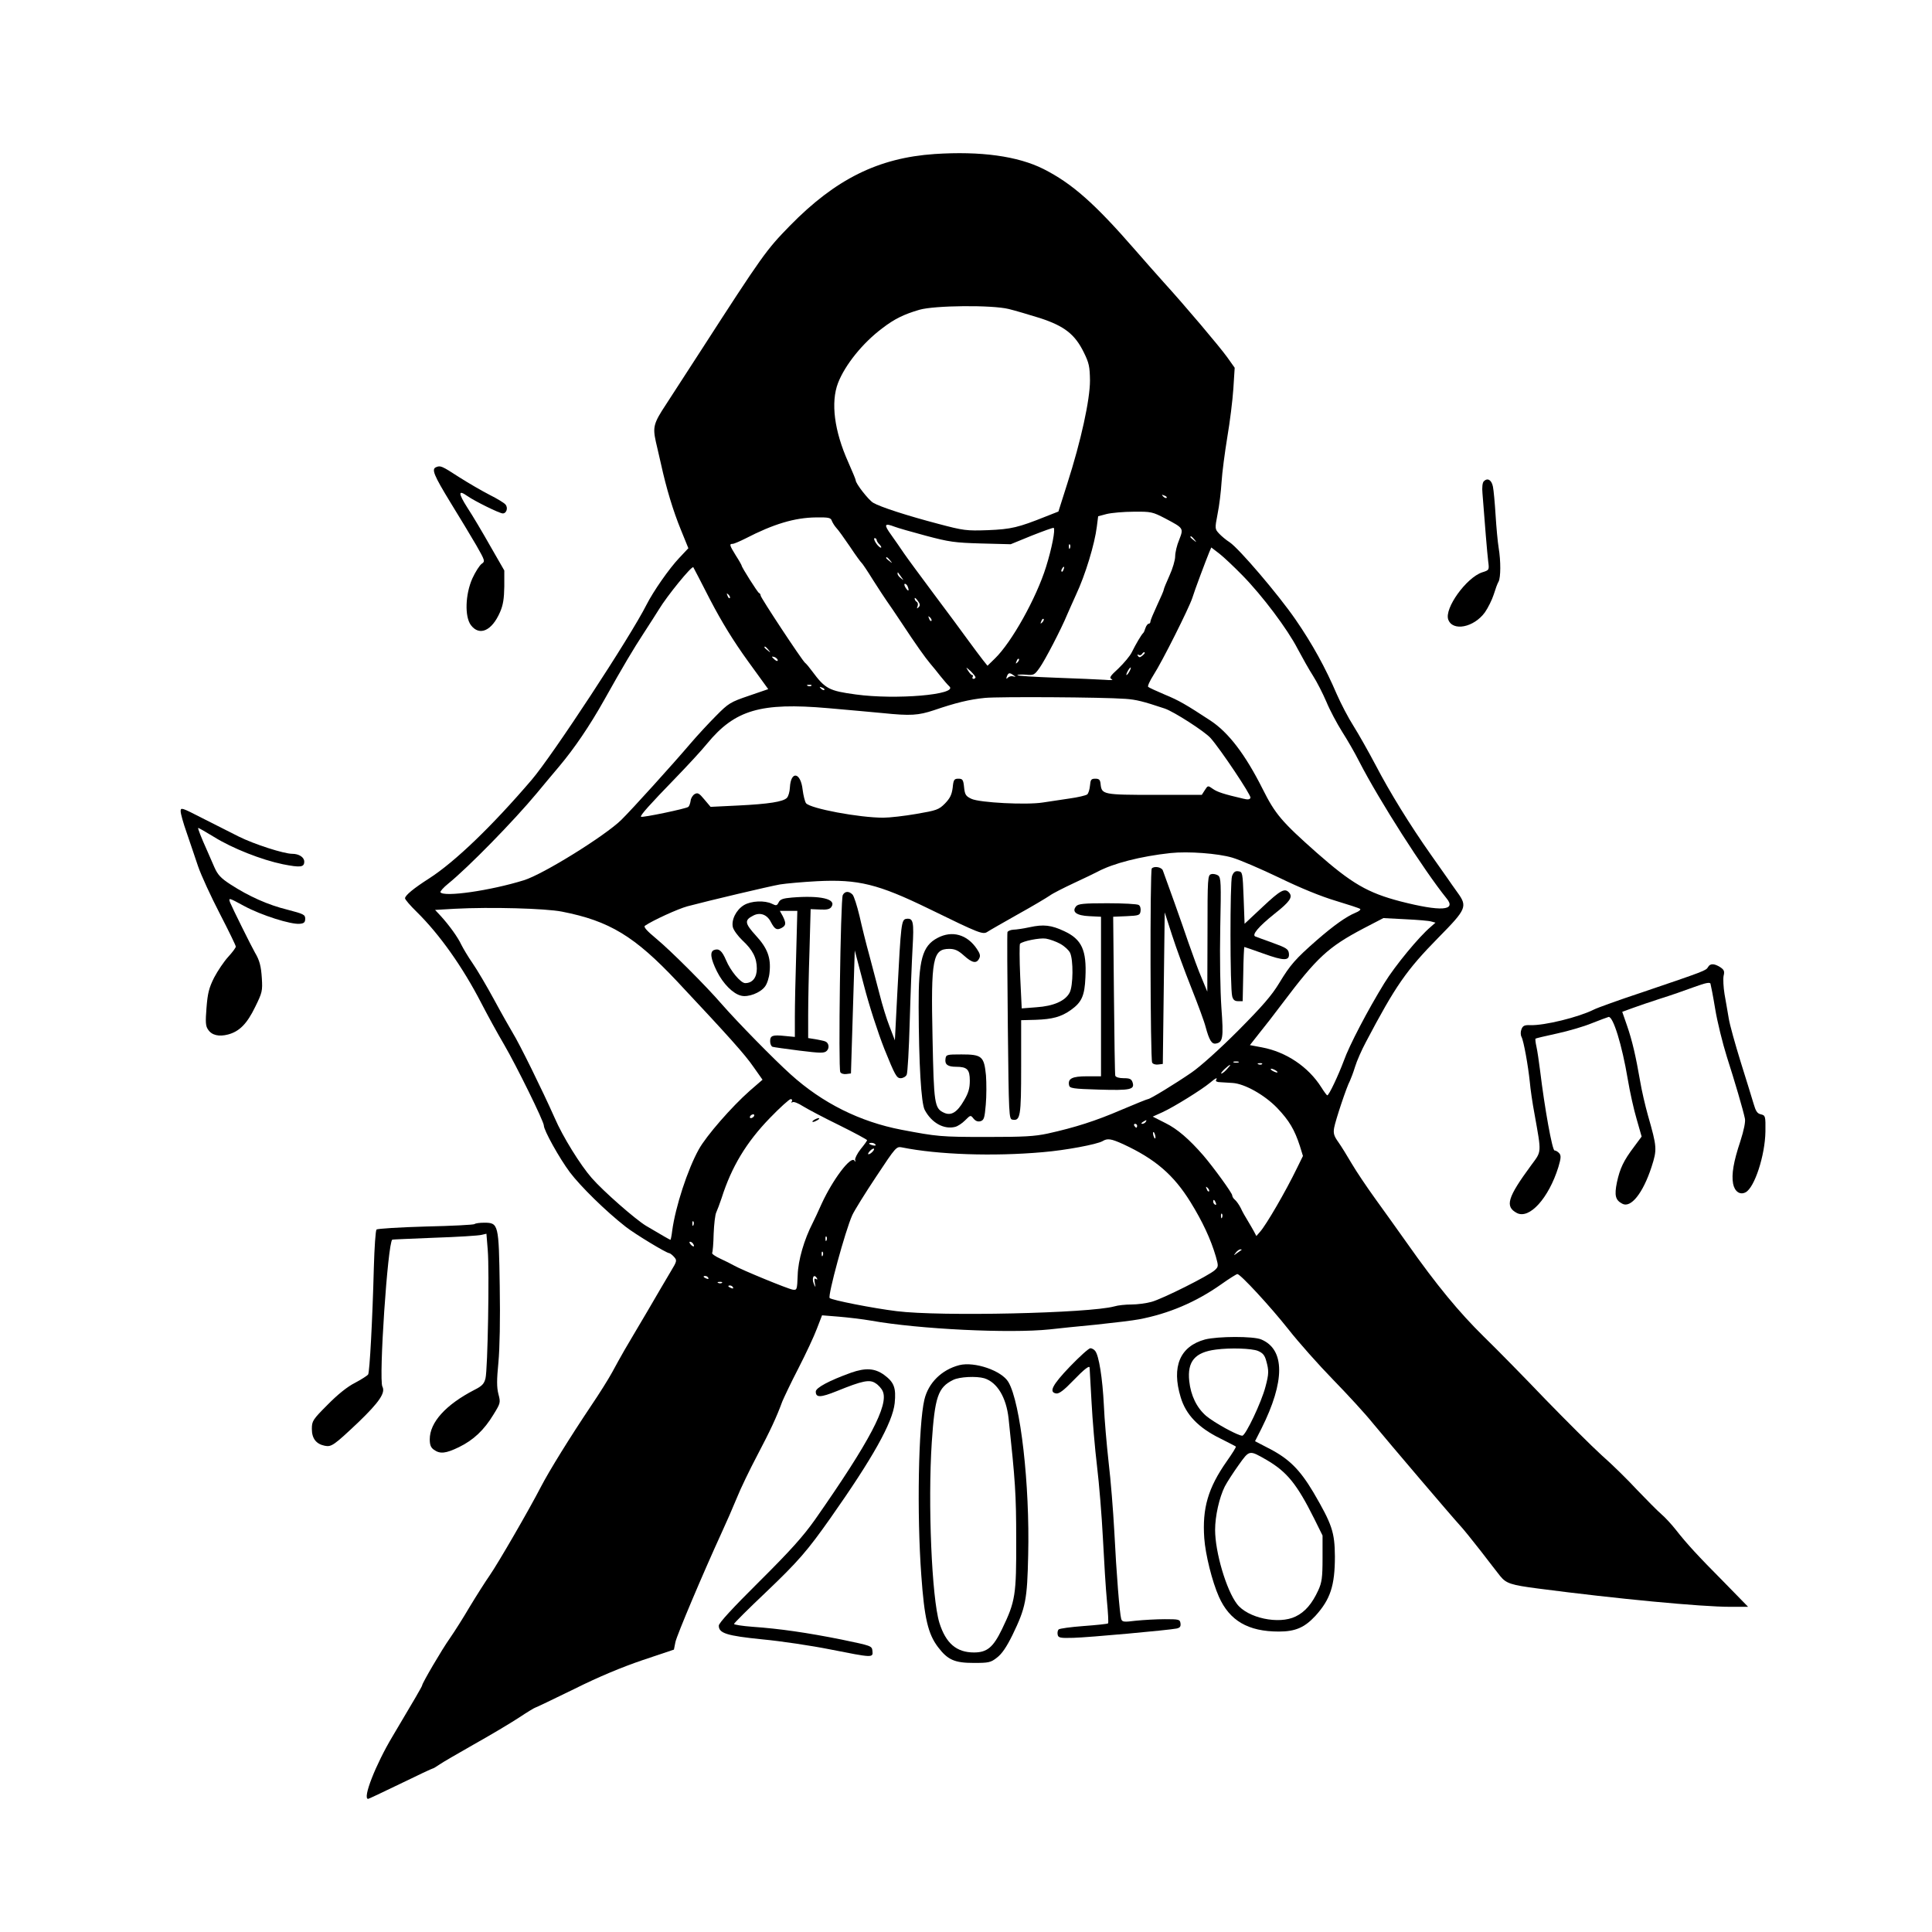 <?xml version="1.0" standalone="no"?>
<!DOCTYPE svg PUBLIC "-//W3C//DTD SVG 20010904//EN"
 "http://www.w3.org/TR/2001/REC-SVG-20010904/DTD/svg10.dtd">
<svg version="1.0" xmlns="http://www.w3.org/2000/svg"
 width="1016pt" height="1016pt" viewBox="0 0 1016 1016"
 preserveAspectRatio="xMidYMid meet">

<g transform="translate(0,1016) scale(0.1,-0.1)"
fill="#000000" stroke="none">
<path d="M4915 9350 c-296 -20 -521 -132 -761 -377 -125 -128 -143 -153 -469
-658 -66 -102 -148 -229 -182 -281 -66 -100 -71 -119 -54 -197 6 -23 17 -76
27 -117 28 -128 64 -247 105 -347 l39 -96 -48 -51 c-53 -56 -136 -175 -172
-246 -85 -169 -496 -795 -604 -921 -208 -243 -403 -431 -540 -519 -80 -51
-126 -89 -126 -104 0 -6 27 -38 61 -71 121 -119 242 -290 340 -480 31 -60 85
-159 121 -220 64 -110 208 -402 208 -424 0 -25 81 -171 137 -246 56 -74 188
-204 293 -286 48 -38 215 -139 229 -139 4 0 16 -9 25 -19 17 -19 17 -22 -17
-78 -19 -32 -74 -125 -122 -208 -49 -82 -103 -175 -121 -205 -17 -30 -47 -83
-65 -117 -19 -35 -68 -113 -110 -175 -112 -167 -221 -343 -265 -428 -63 -122
-224 -400 -269 -465 -23 -33 -70 -107 -105 -165 -34 -58 -81 -132 -104 -165
-42 -59 -146 -237 -146 -248 0 -5 -43 -79 -155 -267 -90 -150 -160 -330 -129
-330 3 0 79 36 170 80 90 44 167 80 170 80 3 0 18 9 34 20 15 11 97 58 181
106 84 47 190 110 236 140 45 30 85 54 88 54 3 0 94 44 203 97 130 65 253 116
362 153 l164 55 8 40 c8 37 144 359 243 575 24 52 60 134 80 183 19 48 68 149
108 225 68 129 101 200 131 282 8 19 45 98 85 175 39 76 83 170 97 208 l27 70
87 -7 c48 -4 125 -13 171 -21 252 -45 729 -68 939 -46 41 5 152 16 245 25 94
10 195 22 225 28 154 29 299 90 432 184 42 30 81 54 85 54 16 0 173 -170 268
-290 54 -69 160 -188 235 -265 75 -77 170 -180 210 -230 91 -110 412 -487 456
-535 18 -19 67 -80 110 -135 42 -55 89 -115 103 -133 32 -39 55 -47 201 -66
413 -54 857 -96 1010 -96 l93 0 -125 128 c-140 141 -197 203 -255 277 -22 28
-56 65 -77 83 -20 17 -77 75 -126 126 -48 52 -132 135 -187 183 -54 49 -186
181 -295 293 -108 113 -254 262 -325 331 -130 128 -247 269 -404 492 -48 67
-122 172 -166 232 -44 61 -100 144 -124 185 -24 41 -56 93 -71 114 -23 32 -27
46 -22 75 7 39 66 217 83 247 5 11 18 44 27 74 9 30 35 89 57 130 156 296 212
377 382 550 147 149 153 163 100 236 -19 27 -43 60 -52 74 -10 14 -49 70 -88
125 -110 156 -216 328 -290 470 -38 72 -90 164 -117 207 -27 42 -66 117 -88
167 -59 138 -128 264 -217 393 -91 132 -296 372 -346 406 -19 12 -44 33 -56
46 -22 24 -23 25 -8 103 9 43 18 119 21 168 3 50 17 155 30 235 14 81 28 196
32 256 l7 110 -39 55 c-41 57 -222 271 -333 393 -36 40 -104 117 -151 171
-213 245 -332 350 -482 426 -135 68 -331 95 -573 79z m390 -815 c33 -8 107
-30 165 -48 128 -42 183 -85 230 -181 27 -55 31 -74 32 -147 0 -101 -47 -317
-119 -541 l-47 -148 -66 -26 c-145 -58 -182 -67 -305 -72 -113 -4 -128 -2
-260 33 -164 43 -306 89 -343 111 -25 15 -92 101 -92 118 0 5 -18 47 -39 95
-74 165 -93 315 -54 417 37 95 129 210 233 288 64 49 113 73 195 97 80 23 381
26 470 4z m830 -993 c-3 -3 -11 0 -18 7 -9 10 -8 11 6 5 10 -3 15 -9 12 -12z
m-8 -108 c98 -52 98 -51 74 -113 -12 -28 -21 -67 -21 -87 0 -19 -13 -64 -30
-101 -16 -36 -30 -69 -30 -74 0 -5 -16 -41 -35 -82 -19 -41 -35 -79 -35 -85 0
-7 -4 -12 -9 -12 -5 0 -13 -10 -17 -22 -4 -13 -9 -25 -13 -28 -8 -7 -38 -57
-59 -100 -9 -19 -41 -57 -70 -85 -46 -42 -50 -50 -35 -57 10 -4 -7 -6 -37 -3
-30 2 -146 7 -257 11 -112 4 -203 10 -203 13 0 3 20 5 44 3 42 -4 46 -2 73 36
27 37 114 204 146 282 8 19 29 65 45 101 50 106 99 269 110 359 l7 55 45 12
c25 6 89 12 142 12 92 1 99 -1 165 -35z m-1753 -12 c4 -10 14 -27 24 -38 10
-10 42 -55 72 -99 29 -44 57 -82 61 -85 4 -3 31 -43 60 -90 30 -47 62 -96 72
-110 10 -14 45 -65 78 -115 77 -117 125 -184 152 -216 12 -14 36 -43 52 -64
17 -21 38 -46 48 -55 45 -43 -282 -71 -493 -42 -140 19 -160 29 -229 122 -14
19 -31 40 -38 45 -17 15 -233 342 -233 353 0 6 -4 12 -9 14 -7 3 -91 135 -91
144 0 2 -13 26 -30 52 -34 55 -36 62 -17 62 7 0 37 13 67 28 147 76 259 110
372 111 66 1 77 -2 82 -17z m331 -32 c15 -6 88 -27 163 -47 124 -33 152 -37
292 -41 l155 -4 110 45 c61 24 113 43 116 41 10 -6 -9 -106 -40 -205 -51 -164
-181 -397 -269 -482 l-39 -38 -24 30 c-13 17 -48 63 -77 103 -29 40 -110 150
-180 243 -70 94 -141 190 -158 215 -17 25 -47 69 -68 98 -39 54 -36 63 19 42z
m1576 -67 c13 -16 12 -17 -3 -4 -10 7 -18 15 -18 17 0 8 8 3 21 -13z m-1671
-2 c0 -5 7 -17 16 -25 8 -9 11 -16 6 -16 -5 0 -17 11 -26 25 -9 14 -12 25 -6
25 5 0 10 -4 10 -9z m1017 -43 c-3 -8 -6 -5 -6 6 -1 11 2 17 5 13 3 -3 4 -12
1 -19z m906 -143 c106 -108 238 -284 291 -387 25 -47 61 -111 81 -142 20 -31
51 -92 70 -136 18 -44 56 -115 83 -158 27 -42 68 -113 90 -157 106 -206 341
-573 459 -719 54 -65 -28 -71 -243 -16 -172 45 -256 94 -440 256 -184 163
-218 203 -284 335 -91 181 -179 297 -275 360 -128 84 -166 106 -239 136 -45
19 -84 37 -88 41 -4 4 9 32 28 62 46 71 187 353 204 405 12 40 72 199 90 243
l10 23 43 -33 c23 -18 77 -69 120 -113z m-1852 78 c13 -16 12 -17 -3 -4 -10 7
-18 15 -18 17 0 8 8 3 21 -13z m-946 -208 c61 -117 122 -216 197 -320 l108
-149 -102 -35 c-97 -33 -107 -39 -173 -106 -38 -38 -99 -104 -134 -145 -91
-107 -307 -346 -364 -402 -86 -84 -411 -286 -512 -317 -177 -55 -422 -90 -439
-63 -2 4 16 25 41 45 105 85 344 329 467 477 25 30 77 93 117 140 79 94 159
211 237 350 99 177 154 269 207 350 34 52 70 109 80 125 42 70 173 231 181
222 1 -1 41 -78 89 -172z m1858 160 c-3 -9 -8 -14 -10 -11 -3 3 -2 9 2 15 9
16 15 13 8 -4z m-853 -40 c14 -19 14 -19 -2 -6 -10 7 -18 18 -18 24 0 6 1 8 3
6 1 -2 9 -13 17 -24z m34 -51 c9 -24 2 -26 -12 -4 -7 11 -8 20 -3 20 5 0 12
-7 15 -16z m-936 -59 c-3 -3 -9 2 -12 12 -6 14 -5 15 5 6 7 -7 10 -15 7 -18z
m993 -48 c-9 -9 -11 -8 -6 4 4 10 2 20 -4 24 -6 3 -11 11 -11 18 0 6 7 1 16
-12 13 -17 14 -25 5 -34z m67 -72 c-3 -3 -9 2 -12 12 -6 14 -5 15 5 6 7 -7 10
-15 7 -18z m583 -8 c-10 -9 -11 -8 -5 6 3 10 9 15 12 12 3 -3 0 -11 -7 -18z
m-1440 -144 c13 -16 12 -17 -3 -4 -10 7 -18 15 -18 17 0 8 8 3 21 -13z m1979
-17 c0 -2 -6 -9 -14 -15 -11 -9 -16 -9 -22 0 -4 7 -3 9 4 5 6 -3 13 -2 17 4 6
10 15 14 15 6z m-1930 -38 c0 -6 -6 -5 -15 2 -8 7 -15 14 -15 16 0 2 7 1 15
-2 8 -4 15 -11 15 -16z m1261 -11 c-10 -9 -11 -8 -5 6 3 10 9 15 12 12 3 -3 0
-11 -7 -18z m-221 -79 c0 -4 -5 -8 -11 -8 -5 0 -7 5 -4 10 3 6 2 10 -2 10 -5
0 -14 10 -22 23 -13 21 -13 21 13 -2 14 -14 26 -28 26 -33z m810 32 c-6 -11
-13 -20 -16 -20 -2 0 0 9 6 20 6 11 13 20 16 20 2 0 0 -9 -6 -20z m-610 -21
c13 -9 13 -10 -1 -6 -9 3 -22 0 -28 -6 -9 -9 -11 -8 -6 6 8 20 14 21 35 6z
m-1063 -55 c-3 -3 -12 -4 -19 -1 -8 3 -5 6 6 6 11 1 17 -2 13 -5z m68 -22 c-3
-3 -11 0 -18 7 -9 10 -8 11 6 5 10 -3 15 -9 12 -12z m1583 -47 c57 -4 93 -13
207 -51 48 -16 211 -121 241 -155 51 -57 215 -302 210 -314 -3 -10 -14 -11
-38 -5 -103 24 -136 35 -159 51 -27 19 -27 19 -43 -6 l-16 -25 -248 0 c-270 0
-278 2 -284 55 -2 25 -8 30 -28 30 -22 0 -25 -5 -28 -37 -2 -20 -8 -41 -15
-46 -7 -5 -48 -15 -92 -21 -44 -7 -107 -16 -140 -21 -86 -14 -333 -1 -376 19
-30 14 -35 22 -39 61 -4 40 -8 45 -30 45 -22 0 -26 -5 -30 -48 -5 -37 -14 -55
-41 -83 -32 -32 -44 -36 -149 -54 -63 -11 -142 -20 -175 -20 -127 0 -383 48
-406 76 -6 8 -14 40 -18 71 -10 92 -62 102 -67 12 -1 -23 -8 -47 -16 -55 -20
-20 -94 -32 -257 -40 l-144 -7 -33 39 c-27 33 -35 37 -51 28 -10 -6 -20 -22
-21 -35 -2 -13 -7 -28 -12 -32 -8 -9 -243 -58 -249 -52 -6 6 47 65 178 200 64
66 141 149 170 185 146 177 281 217 636 186 105 -9 234 -21 288 -26 146 -15
186 -12 268 15 114 39 187 57 269 65 74 7 618 4 738 -5z m562 -835 c41 -12
152 -60 248 -106 111 -54 219 -98 296 -121 66 -20 125 -39 129 -43 4 -4 -7
-13 -25 -20 -48 -20 -112 -65 -203 -144 -113 -99 -140 -130 -198 -226 -40 -66
-89 -122 -217 -251 -97 -97 -198 -188 -245 -220 -86 -59 -217 -139 -228 -139
-4 0 -66 -25 -139 -56 -137 -59 -244 -93 -388 -125 -70 -15 -125 -18 -320 -18
-244 0 -260 2 -450 38 -218 42 -415 140 -582 291 -87 78 -281 276 -363 370
-82 95 -267 280 -343 343 -53 44 -69 63 -60 69 43 29 172 88 223 102 113 30
430 105 487 115 31 5 119 13 195 17 216 11 321 -15 588 -145 268 -131 284
-137 308 -121 12 8 84 49 160 92 76 42 151 87 167 98 16 12 74 41 127 66 54
25 110 52 125 60 82 44 227 81 383 98 94 10 251 -2 325 -24z m-3525 -284 c251
-49 383 -130 606 -367 273 -291 357 -385 401 -449 l48 -68 -67 -58 c-95 -84
-228 -236 -268 -308 -59 -106 -123 -302 -140 -428 -3 -27 -8 -48 -9 -48 -3 0
-41 22 -129 74 -56 34 -225 182 -285 251 -59 67 -153 218 -195 316 -65 146
-185 390 -221 448 -12 20 -56 97 -96 171 -40 74 -92 162 -115 195 -23 33 -49
77 -59 97 -18 39 -64 103 -110 153 l-28 30 103 6 c189 10 478 2 564 -15z
m4572 -52 l22 -6 -25 -22 c-62 -52 -188 -205 -244 -296 -88 -143 -185 -329
-213 -408 -28 -75 -78 -182 -87 -182 -3 0 -17 19 -32 43 -68 107 -184 185
-311 209 l-64 12 48 61 c27 33 83 105 124 160 181 240 238 294 426 393 l104
54 115 -6 c63 -3 125 -8 137 -12z m-1014 -741 c-7 -2 -19 -2 -25 0 -7 3 -2 5
12 5 14 0 19 -2 13 -5z m124 -9 c-3 -3 -12 -4 -19 -1 -8 3 -5 6 6 6 11 1 17
-2 13 -5z m-187 -29 c-13 -14 -26 -23 -28 -20 -4 4 38 44 47 45 3 0 -6 -11
-19 -25z m260 -5 c8 -5 11 -10 5 -10 -5 0 -17 5 -25 10 -8 5 -10 10 -5 10 6 0
17 -5 25 -10z m-315 -50 c-4 -6 6 -11 22 -11 15 -1 44 -3 65 -4 63 -4 167 -62
234 -131 64 -67 92 -115 120 -201 l16 -52 -31 -63 c-60 -124 -162 -299 -194
-335 l-20 -23 -12 23 c-7 12 -21 38 -33 57 -12 19 -29 49 -37 67 -9 18 -23 37
-31 44 -8 6 -14 17 -14 23 0 12 -98 147 -152 210 -74 85 -136 139 -199 170
l-67 34 51 23 c61 28 207 119 249 154 31 26 43 32 33 15z m-2231 -112 c-4 -7
-3 -8 4 -4 6 4 31 -6 54 -21 24 -15 109 -60 191 -100 81 -40 147 -76 147 -79
0 -3 -15 -24 -34 -47 -18 -23 -31 -49 -29 -57 3 -11 2 -12 -4 -3 -19 26 -114
-101 -172 -227 -18 -41 -40 -87 -47 -101 -45 -87 -77 -197 -79 -274 -3 -78 -4
-80 -26 -77 -26 4 -269 104 -309 127 -14 8 -46 24 -72 36 -26 12 -45 25 -43
30 3 4 7 50 8 101 2 51 8 102 14 113 5 11 18 45 28 75 52 164 130 293 253 420
53 55 103 100 110 100 7 0 10 -5 6 -12z m-199 -78 c-3 -5 -11 -10 -16 -10 -6
0 -7 5 -4 10 3 6 11 10 16 10 6 0 7 -4 4 -10z m2060 -30 c-3 -5 -12 -10 -18
-10 -7 0 -6 4 3 10 19 12 23 12 15 0z m-45 -20 c0 -5 -2 -10 -4 -10 -3 0 -8 5
-11 10 -3 6 -1 10 4 10 6 0 11 -4 11 -10z m96 -56 c1 -9 0 -13 -4 -10 -3 4 -7
14 -8 22 -1 9 0 13 4 10 3 -4 7 -14 8 -22z m-169 -41 c168 -78 265 -161 354
-305 63 -102 106 -194 133 -286 14 -50 14 -53 -5 -71 -31 -29 -277 -152 -333
-167 -28 -8 -76 -14 -106 -14 -30 0 -71 -4 -90 -10 -132 -36 -915 -54 -1145
-25 -123 15 -341 58 -352 69 -11 11 82 354 119 436 11 24 68 116 126 203 104
157 106 159 136 153 188 -38 479 -48 739 -25 121 10 285 41 315 58 26 16 45
13 109 -16z m-1303 -2 c4 -5 -3 -7 -14 -4 -23 6 -26 13 -6 13 8 0 17 -4 20 -9z
m-14 -36 c-7 -8 -17 -15 -22 -15 -11 0 14 29 26 30 5 0 3 -7 -4 -15z m1768
-210 c-3 -3 -9 2 -12 12 -6 14 -5 15 5 6 7 -7 10 -15 7 -18z m36 -61 c3 -8 2
-12 -4 -9 -6 3 -10 10 -10 16 0 14 7 11 14 -7z m33 -76 c-3 -8 -6 -5 -6 6 -1
11 2 17 5 13 3 -3 4 -12 1 -19z m-2780 -40 c-3 -8 -6 -5 -6 6 -1 11 2 17 5 13
3 -3 4 -12 1 -19z m700 -80 c-3 -8 -6 -5 -6 6 -1 11 2 17 5 13 3 -3 4 -12 1
-19z m-702 -19 c11 -16 1 -19 -13 -3 -7 8 -8 14 -3 14 5 0 13 -5 16 -11z
m2884 -32 c-2 -1 -13 -9 -24 -17 -19 -14 -19 -14 -6 3 7 9 18 17 24 17 6 0 8
-1 6 -3z m-2202 -29 c-3 -8 -6 -5 -6 6 -1 11 2 17 5 13 3 -3 4 -12 1 -19z
m-602 -118 c3 -6 -1 -7 -9 -4 -18 7 -21 14 -7 14 6 0 13 -4 16 -10z m571 -2
c4 -7 3 -8 -5 -4 -8 6 -10 0 -6 -21 5 -26 5 -26 -5 -5 -13 31 0 57 16 30z
m-499 -24 c-3 -3 -12 -4 -19 -1 -8 3 -5 6 6 6 11 1 17 -2 13 -5z m58 -24 c3
-6 -1 -7 -9 -4 -18 7 -21 14 -7 14 6 0 13 -4 16 -10z"/>
<path d="M6057 5593 c-10 -10 -8 -1006 2 -1021 4 -8 19 -12 32 -10 l24 3 5
399 5 398 38 -118 c21 -66 67 -191 102 -279 35 -88 69 -180 75 -205 19 -70 32
-91 53 -88 38 6 42 28 30 190 -6 89 -9 264 -6 417 5 240 4 265 -11 277 -9 6
-26 10 -36 7 -19 -5 -20 -16 -20 -312 l-1 -306 -29 70 c-17 39 -48 124 -71
190 -34 101 -112 319 -134 378 -7 17 -45 24 -58 10z"/>
<path d="M6479 5553 c-11 -30 -11 -589 1 -633 5 -18 13 -25 31 -25 l24 0 3
143 c1 78 4 142 6 142 2 0 47 -16 101 -35 108 -39 138 -39 133 2 -3 22 -14 29
-83 54 -44 16 -86 31 -93 34 -21 8 16 52 101 120 80 63 96 87 77 110 -23 27
-45 15 -140 -74 l-95 -89 -5 136 c-5 133 -6 137 -27 140 -17 3 -26 -4 -34 -25z"/>
<path d="M4432 5453 c-12 -23 -24 -914 -13 -931 4 -8 19 -12 32 -10 l24 3 10
324 10 323 48 -183 c27 -105 73 -247 108 -336 55 -136 64 -153 85 -153 13 0
27 8 32 18 5 9 12 134 16 277 4 143 11 319 15 390 8 138 4 158 -33 153 -26 -4
-28 -24 -47 -386 l-13 -253 -28 73 c-16 40 -39 116 -52 168 -14 52 -38 145
-54 205 -17 61 -40 154 -52 208 -13 54 -29 105 -37 113 -19 19 -40 18 -51 -3z"/>
<path d="M4165 5440 c-47 -4 -62 -9 -70 -25 -9 -18 -13 -19 -35 -8 -38 19
-110 16 -148 -7 -41 -25 -67 -78 -58 -116 4 -16 27 -47 50 -69 55 -51 76 -93
76 -149 0 -47 -23 -76 -61 -76 -24 0 -78 65 -101 121 -21 49 -37 63 -63 53
-23 -9 -18 -45 15 -112 33 -66 85 -118 127 -128 37 -10 102 15 126 48 11 14
22 48 24 75 8 76 -11 127 -72 193 -59 65 -61 81 -14 105 36 19 73 6 93 -34 20
-38 31 -44 56 -31 24 13 25 25 6 63 l-15 27 46 0 46 0 -6 -227 c-4 -124 -7
-273 -7 -331 l0 -105 -52 5 c-66 7 -78 2 -78 -28 0 -14 6 -27 13 -29 6 -2 70
-11 141 -20 113 -14 131 -14 144 -1 16 16 10 44 -10 50 -7 3 -30 7 -50 11
l-38 6 0 122 c0 67 3 220 7 339 l6 217 50 -2 c37 -2 52 2 60 15 26 41 -60 60
-208 48z"/>
<path d="M5659 5394 c-24 -29 1 -49 70 -52 l61 -3 0 -419 0 -420 -74 0 c-78 0
-101 -12 -94 -47 3 -16 19 -19 157 -23 166 -5 189 0 177 38 -6 18 -15 22 -47
22 -23 0 -41 5 -44 13 -2 6 -5 197 -7 424 l-4 412 70 3 c66 3 71 5 74 27 2 13
-2 28 -10 32 -7 5 -81 9 -164 9 -126 0 -154 -3 -165 -16z"/>
<path d="M5415 5284 c-33 -7 -72 -13 -86 -13 -15 -1 -29 -7 -31 -13 -2 -7 -1
-231 2 -498 5 -469 6 -485 24 -488 42 -8 46 18 46 277 l0 246 76 2 c88 3 134
15 186 52 56 40 72 74 76 171 7 143 -19 200 -111 243 -68 32 -109 37 -182 21z
m160 -87 c22 -12 45 -33 52 -47 18 -36 17 -174 -2 -210 -23 -44 -85 -71 -175
-77 l-77 -6 -8 167 c-4 92 -4 170 -1 173 14 14 104 32 136 27 19 -3 53 -15 75
-27z"/>
<path d="M4931 5228 c-81 -42 -101 -116 -100 -362 1 -301 13 -508 32 -543 36
-68 101 -104 160 -89 13 3 36 18 52 34 29 29 29 29 45 9 11 -13 23 -17 37 -13
18 6 21 18 27 87 4 45 4 114 1 154 -10 100 -21 110 -129 110 -78 0 -81 -1 -84
-24 -4 -29 12 -41 56 -41 58 0 72 -14 72 -73 0 -40 -7 -65 -31 -105 -35 -61
-67 -81 -104 -64 -51 23 -54 45 -61 394 -9 416 1 468 88 468 29 0 47 -8 77
-35 43 -39 66 -44 80 -16 8 14 5 26 -12 51 -51 76 -130 98 -206 58z"/>
<path d="M4280 4270 c-8 -5 -10 -10 -5 -10 6 0 17 5 25 10 8 5 11 10 5 10 -5
0 -17 -5 -25 -10z"/>
<path d="M2293 7703 c-25 -10 -11 -43 75 -184 49 -79 110 -181 137 -227 46
-81 47 -84 28 -97 -11 -8 -33 -42 -49 -77 -37 -83 -41 -200 -8 -245 45 -60
111 -31 154 69 16 37 21 70 22 134 l0 84 -73 127 c-40 71 -94 162 -121 203
-49 77 -49 96 -1 62 40 -28 170 -92 187 -92 20 0 29 30 14 47 -6 8 -44 31 -82
50 -39 20 -112 62 -162 94 -91 59 -98 62 -121 52z"/>
<path d="M7803 7629 c-7 -7 -10 -32 -7 -63 12 -157 25 -317 30 -357 6 -47 6
-47 -32 -59 -83 -28 -199 -189 -178 -248 23 -64 135 -42 193 38 16 23 37 65
46 93 9 29 20 60 26 69 11 22 12 106 0 178 -5 30 -12 107 -16 171 -4 64 -10
131 -14 150 -7 35 -28 48 -48 28z"/>
<path d="M950 5894 c0 -13 14 -63 31 -111 16 -48 44 -128 60 -177 17 -50 69
-162 115 -251 46 -89 84 -167 84 -173 0 -6 -18 -30 -40 -54 -22 -24 -55 -73
-74 -109 -27 -54 -34 -82 -40 -158 -6 -75 -5 -97 8 -115 19 -30 57 -39 106
-26 59 16 99 56 142 145 37 75 39 84 35 150 -4 64 -12 95 -36 135 -18 31 -121
239 -131 264 -9 26 -8 26 73 -18 90 -49 248 -99 294 -94 22 2 28 8 28 27 0 21
-9 25 -93 47 -102 25 -203 70 -300 133 -51 33 -67 51 -84 89 -11 26 -28 65
-38 87 -33 73 -50 118 -48 121 2 1 39 -20 83 -47 96 -60 251 -121 363 -144 92
-18 112 -16 112 14 0 23 -28 41 -63 41 -44 0 -200 50 -282 91 -44 22 -131 66
-192 97 -107 55 -113 57 -113 36z"/>
<path d="M8982 5074 c-10 -18 -21 -22 -342 -131 -124 -41 -241 -83 -260 -93
-78 -39 -259 -84 -333 -81 -30 1 -39 -3 -46 -22 -5 -12 -5 -29 0 -39 12 -22
35 -152 44 -238 3 -36 14 -112 25 -170 37 -208 38 -192 -18 -268 -125 -170
-139 -217 -75 -251 66 -34 167 78 218 241 14 47 15 61 5 73 -7 8 -18 15 -25
15 -12 0 -52 222 -76 420 -6 47 -14 103 -19 125 -5 22 -7 41 -5 43 2 2 53 14
113 27 60 13 142 37 183 54 41 16 80 31 88 33 24 5 71 -148 101 -327 11 -66
32 -161 47 -211 l26 -91 -40 -54 c-55 -73 -74 -113 -90 -187 -14 -69 -8 -93
28 -112 45 -25 109 55 154 193 30 93 29 104 -19 272 -14 50 -33 131 -41 180
-23 132 -41 211 -69 292 l-25 72 52 19 c29 11 95 33 147 50 52 16 132 44 178
61 60 22 84 27 87 18 2 -6 14 -67 25 -134 11 -67 39 -180 61 -250 42 -131 85
-277 95 -325 4 -16 -5 -61 -24 -120 -36 -108 -47 -174 -38 -223 8 -41 36 -61
66 -45 47 25 102 194 104 319 1 82 0 85 -24 91 -19 4 -27 17 -38 55 -8 28 -39
127 -68 220 -29 94 -58 197 -63 230 -6 33 -15 90 -22 127 -6 36 -8 80 -5 96 6
24 3 32 -18 46 -32 20 -53 20 -64 0z"/>
<path d="M2496 3723 c-3 -4 -119 -10 -257 -13 -137 -4 -254 -11 -259 -16 -5
-5 -11 -95 -14 -199 -7 -273 -22 -551 -30 -563 -4 -6 -35 -26 -69 -44 -40 -20
-92 -62 -144 -115 -79 -79 -83 -86 -83 -128 0 -50 23 -79 68 -88 35 -7 48 2
177 124 110 106 143 155 126 187 -20 38 28 759 52 773 1 1 101 5 222 10 121 4
232 11 247 15 l26 6 7 -86 c9 -107 0 -628 -12 -675 -7 -28 -18 -40 -58 -60
-151 -78 -235 -171 -235 -260 0 -30 6 -44 22 -55 32 -23 62 -20 132 14 76 37
132 90 181 171 37 60 38 63 26 108 -9 36 -9 74 0 166 7 74 10 227 7 401 -5
327 -6 334 -82 334 -23 0 -46 -3 -50 -7z"/>
<path d="M6337 3116 c-132 -36 -177 -143 -128 -304 27 -91 93 -160 207 -216
43 -22 81 -41 83 -43 3 -2 -19 -37 -48 -78 -98 -140 -129 -246 -118 -404 6
-85 41 -227 77 -308 56 -126 154 -183 315 -183 87 0 135 21 192 82 79 87 103
159 103 313 -1 128 -15 169 -113 337 -71 119 -127 175 -228 228 l-79 41 34 67
c124 248 124 415 -1 468 -41 18 -230 17 -296 0z m278 -60 c26 -11 36 -23 44
-53 14 -50 14 -68 -4 -135 -21 -82 -105 -258 -122 -258 -24 0 -147 68 -190
104 -50 43 -81 108 -89 183 -11 104 30 152 141 166 76 10 188 6 220 -7z m45
-573 c108 -63 160 -127 251 -309 l44 -89 0 -120 c0 -102 -4 -127 -22 -167 -33
-72 -70 -115 -120 -139 -88 -43 -252 -8 -308 66 -56 73 -115 272 -115 390 0
72 22 170 51 228 12 23 45 74 73 113 57 80 55 79 146 27z"/>
<path d="M5627 2974 c-94 -98 -113 -136 -72 -142 15 -2 41 18 89 68 57 59 85
81 86 68 0 -2 5 -82 10 -178 5 -96 18 -249 29 -340 11 -91 25 -262 31 -380 6
-118 15 -266 21 -328 6 -62 9 -116 6 -119 -3 -3 -61 -9 -129 -14 -67 -5 -126
-13 -131 -18 -5 -5 -7 -17 -5 -27 3 -17 13 -19 83 -17 79 2 498 40 543 49 17
4 22 10 20 27 -3 21 -8 22 -83 22 -44 0 -112 -4 -152 -8 -64 -8 -72 -7 -77 10
-8 28 -25 237 -36 458 -6 110 -19 274 -30 365 -10 91 -22 226 -25 300 -7 141
-26 263 -46 286 -6 8 -18 14 -25 14 -8 0 -56 -43 -107 -96z"/>
<path d="M5045 2981 c-93 -24 -163 -93 -184 -182 -31 -133 -40 -599 -16 -924
16 -225 35 -307 88 -377 51 -67 87 -83 188 -83 78 0 89 2 122 28 26 20 50 55
82 120 69 143 77 183 82 419 9 369 -40 802 -104 910 -35 60 -178 109 -258 89z
m131 -69 c68 -21 116 -101 128 -212 35 -329 40 -396 40 -635 1 -294 -4 -326
-75 -473 -46 -95 -78 -122 -147 -122 -92 0 -148 48 -182 156 -40 131 -61 627
-40 949 16 240 33 289 112 328 33 17 123 21 164 9z"/>
<path d="M4475 2941 c-114 -41 -185 -79 -185 -99 0 -33 25 -32 112 3 133 54
171 62 202 41 15 -9 32 -28 38 -42 33 -72 -69 -265 -355 -674 -63 -89 -128
-162 -294 -327 -140 -139 -213 -218 -213 -232 0 -40 41 -53 228 -72 97 -9 258
-33 358 -53 223 -44 226 -45 222 -8 -3 27 -5 27 -163 60 -180 36 -324 57 -467
67 -54 4 -98 11 -98 15 0 4 75 79 167 166 172 164 219 219 339 389 224 318
328 504 339 606 8 81 -3 110 -56 149 -49 35 -97 38 -174 11z"/>
</g>
</svg>
